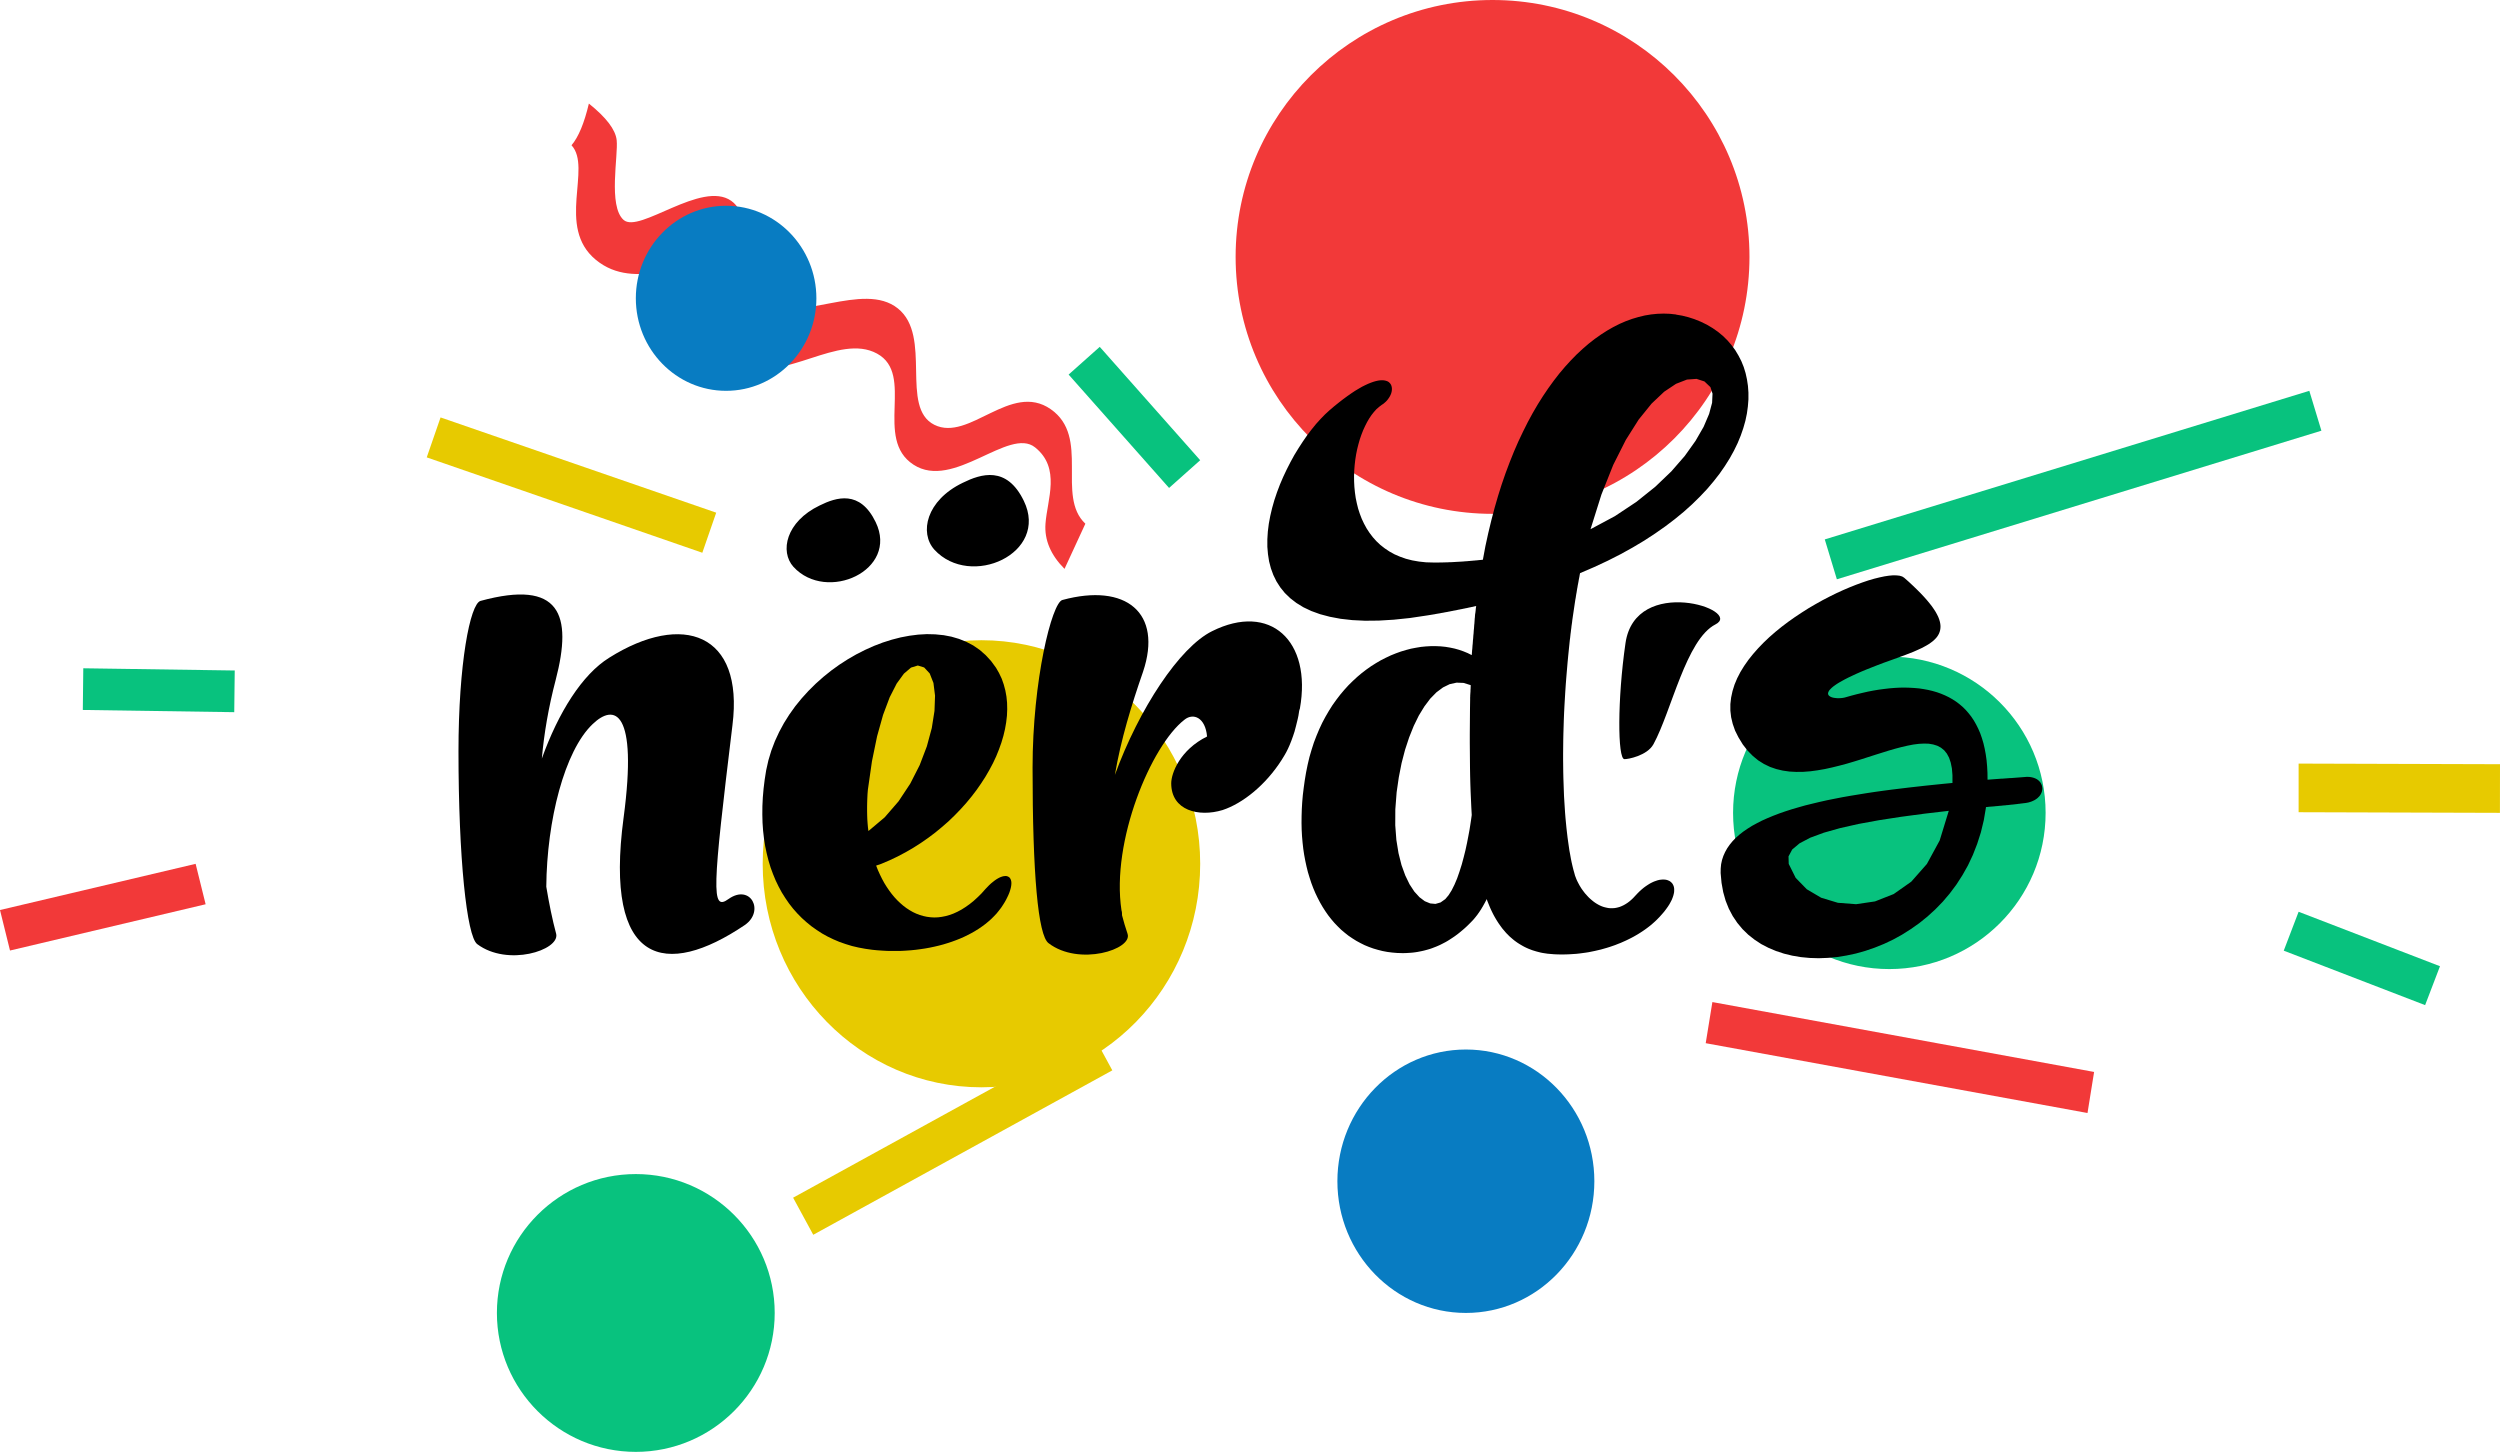 <svg xmlns="http://www.w3.org/2000/svg" xmlns:xlink="http://www.w3.org/1999/xlink" width="359.88" height="209"><defs><path d="M85.77 37.4c5.75 4.75 13.49-.5 16.74 1.25 3.25 1.75-.75 11 4.75 13.75s13.5-4.5 18.99-1.5c5.5 3-.5 12.25 5.25 15.99 5.75 3.75 13.75-5.49 17.5-2.49 3.74 2.99 1.75 7.49 1.5 10.99-.17 2.33.75 4.5 2.74 6.5 1.16-2.5 2.16-4.67 3-6.5-4.25-4 .75-12.49-4.99-16.49-5.75-4-11.75 4.75-16.75 2.25s-.25-12.75-5.25-16.75-14.24 2.25-19.99-.75c-5.75-3 .25-11.74-4-14.74s-13.24 4.75-15.49 2.75-.75-9.25-1-11.5c-.17-1.5-1.5-3.25-4-5.25-.67 2.83-1.5 4.83-2.5 6 3 3.25-2.25 11.75 3.5 16.49z" id="a"/><path d="M85.77 37.4c5.75 4.75 13.49-.5 16.74 1.25 3.25 1.75-.75 11 4.75 13.75s13.5-4.5 18.99-1.5c5.5 3-.5 12.25 5.25 15.99 5.75 3.75 13.75-5.49 17.5-2.49 3.74 2.99 1.75 7.49 1.5 10.99-.17 2.33.75 4.5 2.74 6.5 1.16-2.5 2.16-4.67 3-6.5-4.25-4 .75-12.49-4.99-16.49-5.75-4-11.75 4.75-16.75 2.25s-.25-12.75-5.25-16.75-14.24 2.25-19.99-.75c-5.75-3 .25-11.74-4-14.74s-13.24 4.75-15.49 2.75-.75-9.25-1-11.5c-.17-1.5-1.5-3.25-4-5.25-.67 2.83-1.5 4.83-2.5 6 3 3.25-2.25 11.75 3.5 16.49z" id="b"/><path d="M214.85 73.97c-20.41 0-36.98-16.57-36.98-36.99C177.87 16.57 194.44 0 214.85 0c20.43 0 36.99 16.57 36.99 36.98 0 20.42-16.56 36.99-36.99 36.99z" id="c"/><path d="M271.97 139.5c-12.41 0-22.49-10.08-22.49-22.49 0-12.42 10.08-22.49 22.49-22.49 12.42 0 22.5 10.07 22.5 22.49 0 12.41-10.08 22.49-22.5 22.49z" id="d"/><path d="M91.53 209c-11.04 0-20-8.97-20-20s8.96-19.99 20-19.99c11.02 0 19.99 8.96 19.99 19.99 0 11.03-8.97 20-19.99 20z" id="e"/><path d="M211.02 189c-10.21 0-18.5-8.49-18.5-18.96s8.29-18.96 18.5-18.96c10.2 0 18.49 8.49 18.49 18.96S221.22 189 211.02 189z" id="f"/><path d="M104.52 56.26c-7.18 0-12.99-5.97-12.99-13.32 0-7.35 5.81-13.32 12.99-13.32 7.17 0 13 5.97 13 13.32 0 7.35-5.83 13.32-13 13.32z" id="g"/><path d="M141.28 156.52c-17.38 0-31.49-14.41-31.49-32.17 0-17.77 14.11-32.19 31.49-32.19s31.49 14.42 31.49 32.19c0 17.76-14.11 32.17-31.49 32.17z" id="h"/><path d="M103.1 73.8l-2 5.77-39.67-13.73 1.99-5.75L103.1 73.8z" id="i"/><path d="M359.88 110.01l-.01 7-28.98-.09v-7l28.99.09z" id="j"/><path d="M351.24 139.09l-2.14 5.6-20.35-7.84 2.14-5.6 20.35 7.84z" id="k"/><path d="M332.43 56.26l1.74 5.74-69.75 21.39-1.74-5.74 69.75-21.39z" id="l"/><path d="M172.77 66.25l-4.48 3.99-14.46-16.32 4.48-3.99 14.46 16.32z" id="m"/><path d="M33.79 96.52l-.07 6-21.8-.32.07-6 21.8.32z" id="n"/><path d="M301.45 154.31l-.95 5.91-54.96-10.05.96-5.92 54.95 10.06z" id="o"/><path d="M28.16 124.35l1.44 5.82-28.16 6.66L0 131l28.16-6.65z" id="p"/><path d="M157.22 148.74l2.9 5.34-43.05 23.67-2.9-5.34 43.05-23.67z" id="q"/><path d="M273.47 82.88l.36.11.27.17.67.59.61.57.56.54.52.52.47.5.43.48.38.46.34.43.29.42.26.4.21.38.18.37.13.34.1.34.06.31.03.31-.01.29-.04.28-.07.26-.1.26-.13.24-.16.24-.19.22-.22.22-.24.21-.27.2-.29.2-.32.19-.33.18-.36.19-.37.17-.4.18-.41.18-.43.17-.44.17-.46.18-.48.17-.48.18-.5.18-.5.18-.98.35-.92.35-.84.33-.78.31-.72.3-.66.29-.6.28-.55.26-.49.25-.44.24-.39.22-.34.21-.29.2-.26.19-.21.18-.17.17-.14.15-.1.15-.06.13-.04.12-.01.12.02.1.04.09.07.09.09.07.1.07.12.06.14.05.15.04.15.03.17.02.17.02.18.01h.17l.18-.01.17-.01.17-.02.17-.03.15-.03.14-.04.81-.23.8-.21.8-.19.79-.18.78-.15.78-.13.76-.1.76-.09.74-.06.74-.04.72-.01.71.02.69.04.68.06.66.1.65.12.63.15.62.18.59.21.57.24.56.27.53.3.51.33.49.37.47.4.44.44.41.47.39.5.36.54.33.58.31.62.28.65.24.69.22.74.18.77.15.81.12.85.08.9.05.93.01.98.14-.01.14-.01.14-.01.13-.01.14-.01.14-.01.13-.01.14-.01.13-.01.14-.01.13-.01.14-.01.13-.01.14-.01.13-.01h.14l.13-.01.13-.01.27-.02.13-.01.14-.01.13-.01.13-.01h.14l.13-.01.13-.01.13-.01.14-.01.13-.01.13-.01.13-.01.14-.01.13-.01.13-.01.13-.01.14-.01.13-.01.13-.01.13-.01.24-.02h.23l.22.01.21.03.19.04.18.05.17.06.16.07.15.08.13.09.12.1.11.11.1.11.08.12.07.13.06.13.05.13.03.14.02.14.01.14-.01.14-.02.14-.03.14-.05.15-.06.14-.07.13-.09.14-.1.13-.12.12-.13.13-.14.11-.16.11-.17.1-.19.09-.2.09-.21.07-.23.07-.25.05-.25.04-.28.03-.13.02-.13.01-.14.02-.13.02-.13.01-.13.02-.14.02-.13.01-.14.02-.13.01-.13.02-.14.01-.13.01-.14.02-.13.01-.14.02-.13.01-.14.01-.13.02-.14.01-.13.01-.14.01-.13.02-.14.01-.13.01-.14.01-.13.02-.14.01-.13.01-.13.01-.14.02-.13.01-.14.01-.13.01-.13.01-.14.01-.13.01-.13.02-.13.01-.14.01v.08l-.31 1.82-.42 1.74-.53 1.66-.62 1.59-.71 1.51-.8 1.42-.87 1.35-.95 1.27-1.01 1.19-1.08 1.11-1.13 1.03-1.18.95-1.22.86-1.25.79-1.29.71-1.31.62-1.34.54-1.34.46-1.35.38-1.36.29-1.35.22-1.33.12-1.32.05-1.3-.04-1.27-.12-1.24-.21-1.19-.29-1.15-.38-1.09-.46-1.04-.54-.97-.64-.9-.71-.83-.81-.74-.89-.66-.98-.56-1.06-.46-1.15-.35-1.24-.24-1.33-.13-1.41.01-.65.06-.63.13-.6.19-.58.25-.56.3-.54.36-.52.41-.5.46-.48.52-.46.56-.44.61-.42.65-.41.7-.38.74-.38.78-.35.82-.34.86-.33.89-.31.93-.3.96-.28.99-.28 1.02-.25 1.04-.25 1.07-.24 1.1-.22 1.12-.22 1.14-.2 1.16-.19 1.17-.19 1.19-.18 1.21-.17 1.22-.16 1.23-.15 1.24-.15 1.25-.14 1.25-.14 1.26-.13 1.26-.13 1.26-.12v-1.12l-.08-.97-.17-.84-.24-.71-.32-.59-.39-.48-.46-.37-.53-.28-.58-.18-.64-.11-.69-.02-.75.04-.78.1-.83.16-.87.2-.91.24-.93.27-.96.3-.99.31-1 .32-1.03.33-1.03.32-1.05.31-1.05.28-1.05.26-1.05.23-1.04.18-1.03.14-1.03.08-1 .01-.98-.05-.97-.14-.93-.22-.9-.31-.87-.42-.83-.52-.78-.64-.75-.76-.69-.89-.63-1.03-.48-.96-.34-.97-.23-.96-.11-.95v-.95l.11-.94.2-.93.29-.93.38-.91.46-.89.54-.88.61-.87.67-.84.73-.83.78-.81.83-.79.87-.76.91-.74.94-.71.96-.68.98-.65.99-.63 1.01-.59 1-.56 1-.52.99-.49.98-.45.96-.41.93-.37.9-.33.86-.29.82-.24.77-.19.71-.15.66-.1.58-.05.52.01.44.05zm.2 34.7l-3.18.49-2.95.54-2.66.6-2.34.66-1.95.72-1.54.81-1.06.89-.53.99.03 1.08 1 2.01 1.6 1.64 2.07 1.22 2.41.73 2.62.2 2.72-.4 2.69-1.06 2.53-1.78 2.25-2.55 1.84-3.38 1.31-4.27-3.5.41-3.36.45z" id="r"/><path d="M233.99 92.6c1.43-9.92 17.02-4.79 12.96-2.72-4.24 2.17-6.31 12.44-8.93 17.25-.91 1.66-3.72 2.18-4.19 2.15-.98-.05-1.01-8.61.16-16.68z" id="s"/><path d="M114.22 81.6c-1.99-2.21-1.08-6.5 3.76-8.83 2.42-1.2 5.81-2.28 8.07 2.38 3.38 6.95-7.05 11.66-11.83 6.45z" id="t"/><path d="M134.5 79.12c-2.17-2.42-1.18-7.08 4.09-9.62 2.64-1.3 6.33-2.48 8.79 2.6 3.68 7.56-7.68 12.69-12.88 7.02z" id="u"/><path d="M89.77 117.7c2.07-15.56-1.35-16.44-4.45-13.47-4.06 3.85-6.6 13.87-6.68 23.42.4 2.4.87 4.73 1.43 6.81.48 2.33-7 4.73-11.37 1.45-1.51-1.12-2.7-12.43-2.7-27.75 0-12.59 1.67-21.26 3.18-21.66 11.45-3.12 13.28 1.93 10.81 11.39-1.03 3.93-1.67 7.7-1.99 11.31 2.39-6.66 5.81-12.11 9.7-14.52 10.58-6.65 19.41-3.53 17.74 9.71-2.87 23.66-3.1 26.87-.56 25.02 3.18-2.24 5.25 1.77 2.31 3.77-11.3 7.62-20.28 5.94-17.42-15.48z" id="v"/><path d="M135.81 91.43l1.15.22 1.09.32 1.05.42.99.52.93.64.86.75.79.86.71.97.44.77.38.8.29.83.23.86.16.88.09.9.02.93-.04.94-.11.95-.17.97-.23.97-.29.98-.35.98-.4.99-.46.98-.52.98-.57.98-.62.96-.66.95-.72.94-.76.92-.81.9-.85.88-.89.86-.94.82-.97.8-1.01.76-1.05.73-1.08.69-1.12.65-1.15.61-1.18.56-1.2.51-.05.02-.04.01-.07.03-.06.02-.15.05-.05.01-.08.03-.02.01-.05.01-.04.02-.04.01-.03.01-.04.01.26.66.29.64.3.61.32.59.34.55.36.53.38.51.39.47.41.44.42.4.44.38.45.34.46.3.47.27.49.23.5.19.51.15.51.11.53.07.53.03.55-.02.54-.07.56-.11.56-.16.56-.2.57-.26.58-.31.57-.36.58-.41.58-.46.58-.53.58-.57.57-.64.28-.29.26-.27.26-.24.26-.21.24-.19.24-.17.23-.14.22-.12.21-.09.2-.07.19-.05.18-.02.16-.01.15.02.14.05.12.06.11.08.09.11.07.12.06.15.04.16.02.18v.21l-.02.22-.04.24-.06.25-.08.28-.1.29-.13.31-.15.32-.17.34-.2.36-.23.37-.29.44-.33.43-.34.42-.38.4-.39.39-.42.37-.44.36-.46.34-.48.33-.5.31-.52.3-.54.28-.55.27-.57.25-.58.23-.6.22-.61.2-.62.19-.64.17-.64.15-.66.14-.66.12-.67.1-.68.09-.69.07-.69.05-.69.04-.7.01h-.7l-.7-.01-.7-.04-.71-.05-.7-.07-.99-.14-.97-.18-.94-.22-.92-.28-.89-.31-.87-.37-.83-.4-.81-.45-.77-.5-.75-.53-.71-.58-.68-.61-.65-.66-.61-.69-.58-.74-.53-.77-.51-.81-.46-.85-.43-.89-.38-.92-.35-.95-.3-.99-.26-1.03-.22-1.05-.17-1.09-.13-1.13-.08-1.15-.03-1.18.01-1.22.06-1.24.11-1.27.16-1.3.21-1.33.32-1.43.42-1.4.52-1.37.61-1.32.69-1.28.78-1.24.85-1.19.92-1.13.99-1.09 1.04-1.03 1.09-.97 1.13-.91 1.18-.85 1.21-.78 1.23-.71 1.26-.64 1.27-.57 1.28-.49 1.29-.41 1.28-.33 1.27-.24 1.26-.16 1.24-.07 1.21.03 1.18.12zm-5.69 5.54l-1.04 1.43-1.01 1.98-.95 2.53-.86 3.07-.74 3.6-.59 4.12-.05.62-.03.62-.02.61-.01.61v.6l.01.59.02.58.04.58.05.57.07.55 2.34-1.97 2-2.31 1.68-2.54 1.36-2.67 1.03-2.7.71-2.63.39-2.47.08-2.2-.23-1.83-.54-1.37-.8-.86-.91-.28-.98.3-1.02.87z" id="w"/><path d="M175.99 116.61c-3.42 1.04-7.39.08-7.39-3.85 0-1.45 1.27-4.82 5.16-6.74-.24-2.73-1.98-3.45-3.26-2.41-4.77 3.69-10.57 17.48-9.06 27.43.08.24.08.48.08.72.24.89.48 1.77.79 2.65.8 2.25-6.99 4.73-11.37 1.36-1.51-1.12-2.3-9.94-2.3-25.26 0-12.59 2.78-23.74 4.29-24.14 9.15-2.49 14.47 1.84 11.61 10.34-1.67 4.82-3.18 9.71-4.05 14.84 3.49-9.54 9.3-18.37 13.99-20.69 8.35-4.17 14.39 1.36 12.64 11.15-.08.16-.15.56-.15.64-.08.8-.81 3.29-.56 2.48-.74 2.35-1.27 3.25-1.91 4.26-2.28 3.58-5.57 6.25-8.51 7.22z" id="x"/><path d="M241.28 45.29l.88.15.88.22.87.28.94.38.88.43.82.49.77.54.71.59.65.64.59.69.53.72.46.77.41.8.34.84.27.88.2.91.14.93.07.96v.99l-.08 1.01-.14 1.02-.22 1.05-.3 1.06-.37 1.07-.45 1.09-.53 1.09-.61 1.1-.69 1.1-.77 1.11-.86 1.1-.93 1.1-1.03 1.09-1.11 1.09-1.2 1.08-1.29 1.06-1.38 1.05-1.47 1.03-1.56 1.02-1.66.99-1.75.97-1.85.94-1.95.91-2.04.88-.05.25-.04.25-.05.25-.05.25-.04.25-.05.26-.05.25-.04.26-.05.25-.04.26-.04.26-.05.26-.04.26-.04.26-.05.26-.04.27-.04.26-.04.27-.04.27-.04.27-.04.27-.04.27-.04.27-.04.27-.04.28-.04.27-.03.28-.04.27-.04.28-.03.28-.04.28-.03.28-.04.28-.03.29-.03.28-.04.28-.03.29-.03.29-.03.28-.03.29-.11 1.08-.1 1.06-.09 1.06-.09 1.06-.08 1.04-.07 1.04-.06 1.02-.06 1.02-.05 1.01-.04.99-.03.99-.03.97-.02.96-.01.95-.01.94v.92l.01.91.01.89.02.88.03.86.03.85.03.83.05.81.05.79.05.78.06.76.07.73.07.72.08.7.08.68.09.65.09.63.09.62.11.58.1.57.11.54.12.52.12.49.13.46.12.44.09.23.09.24.1.23.12.24.12.23.13.24.14.23.15.24.16.22.17.23.17.22.19.21.19.21.19.2.21.19.21.18.21.17.22.16.23.15.24.14.23.12.25.11.24.09.25.07.26.06.26.05.26.02h.27l.27-.01.27-.04.27-.06.28-.08.27-.11.28-.13.28-.16.28-.18.28-.21.28-.24.28-.27.28-.3.31-.33.3-.3.31-.28.3-.25.3-.22.3-.2.29-.18.29-.15.28-.13.28-.1.27-.09.25-.06.25-.03.24-.02.22.01.21.02.2.05.18.07.17.08.15.11.13.12.12.14.09.16.08.18.05.19.03.21v.23l-.01.24-.05.26-.07.27-.1.29-.12.3-.16.31-.18.33-.22.34-.25.35-.28.37-.32.37-.35.39-.39.4-.25.24-.27.24-.27.24-.29.23-.3.23-.3.22-.32.22-.32.21-.33.21-.34.2-.35.2-.36.19-.36.18-.37.18-.38.17-.38.17-.39.15-.4.16-.4.14-.41.14-.42.13-.42.12-.42.12-.43.1-.43.1-.44.09-.44.09-.44.07-.45.06-.45.06-.46.05-.45.03-.46.03-.46.02-.46.01h-.46l-.47-.01-.46-.02-.47-.04-.46-.04-.33-.05-.33-.05-.31-.06-.31-.08-.31-.08-.3-.09-.29-.09-.29-.11-.28-.11-.27-.12-.27-.13-.26-.14-.26-.15-.25-.15-.25-.16-.24-.17-.23-.17-.23-.19-.22-.19-.22-.19-.21-.21-.21-.21-.2-.22-.19-.23-.2-.23-.18-.24-.18-.25-.18-.25-.17-.26-.17-.27-.16-.27-.16-.28-.15-.28-.15-.3-.14-.29-.14-.31-.13-.31-.13-.32-.13-.32-.12-.33-.05.1-.04.1-.05.09-.05.09-.05.1-.05.09-.05.09-.05.09-.05.09-.05.09-.05.09-.05.09-.06.09-.05.09-.05.08-.05.09-.06.09-.05.08-.06.08-.05.09-.06.08-.05.08-.06.08-.06.08-.05.08-.06.08-.06.08-.06.07-.06.08-.06.08-.06.07-.06.07-.06.08-.06.07-.06.07-.07.07-.06.07-.06.07-.07.06-.06.07-.23.23-.23.23-.23.22-.24.22-.24.21-.24.2-.24.2-.25.2-.24.18-.26.19-.25.17-.26.17-.26.17-.26.16-.26.15-.27.14-.27.14-.28.14-.27.12-.28.12-.29.11-.28.11-.29.1-.3.09-.29.08-.3.08-.31.07-.3.06-.31.06-.32.05-.31.04-.32.03-.33.02-.32.02-.33.01h-.34l-.34-.01-.34-.01-.35-.03-.35-.03-.7-.09-.69-.13-.67-.17-.65-.19-.64-.23-.63-.26-.6-.3-.59-.32-.57-.36-.56-.38-.53-.42-.52-.44-.49-.48-.48-.5-.45-.53-.44-.56-.41-.59-.39-.61-.37-.64-.35-.67-.33-.69-.3-.71-.28-.74-.25-.77-.24-.79-.2-.81-.18-.83-.16-.86-.13-.87-.1-.9-.08-.92-.05-.94-.02-.96.01-.98.03-1 .06-1.02.09-1.03.13-1.06.15-1.07.18-1.08.23-1.14.26-1.1.31-1.06.33-1.03.38-.99.4-.95.43-.92.47-.88.49-.84.51-.81.55-.77.56-.73.59-.7.6-.66.63-.62.64-.59.65-.55.67-.51.68-.48.7-.44.7-.41.71-.36.72-.34.72-.29.72-.26.73-.22.72-.19.73-.14.72-.12.71-.07.72-.04h.7l.69.03.69.07.67.11.66.14.64.18.63.22.61.25.58.29.02-.15.01-.14.01-.15.01-.14.01-.15.02-.14.01-.14.01-.15.01-.14.01-.15.02-.14.01-.15.01-.14.01-.15.01-.14.02-.15.01-.14.01-.15.01-.15.01-.14.02-.15.01-.14.01-.15.01-.15.01-.14.02-.15.01-.15.01-.14.01-.15.01-.15.02-.15.01-.15.01-.14.01-.15.01-.15.01-.15.02-.15.01-.15.01-.15.01-.15.01-.03v-.03l.01-.03v-.03l.01-.03v-.03l.01-.03v-.03l.01-.03v-.06l.01-.03v-.06l.01-.03v-.06l.01-.03.01-.12v-.06l.01-.03v-.06l.01-.03v-.06l.01-.03v-.06l.01-.03v-.03l.01-.03v-.03l.01-.03v-.03l.01-.03-.17.03-.17.04-.16.04-.17.03-.17.04-.17.03-.17.04-.17.04-.18.03-.17.04-.17.03-.17.04-.18.03-.17.04-.18.03-.17.04-.18.04-.18.03-.17.03-.18.04-.18.03-.17.04-.18.03-.18.04-.18.03-.18.03-.18.04-.18.03-.18.03-.18.04-.19.03-.18.03-.18.03-.18.04-.19.03-.18.03-.18.03-.19.03-.18.03-.19.03-2.48.37-2.31.24-2.15.13-1.99.02-1.83-.09-1.69-.19-1.54-.29-1.4-.37-1.27-.46-1.14-.54-1.01-.62-.88-.68-.78-.75-.66-.82-.55-.86-.45-.92-.35-.96-.26-1-.16-1.03-.09-1.06v-1.09l.07-1.11.14-1.12.21-1.13.27-1.14.32-1.13.38-1.13.42-1.11.47-1.1.51-1.08.54-1.06.56-1.02.6-.98.61-.94.62-.9.64-.84.64-.79.65-.72.64-.66.63-.58.69-.59.67-.54.63-.49.6-.44.57-.4.54-.36.52-.31.48-.28.46-.23.43-.2.4-.16.37-.13.35-.1.32-.07.29-.04.27-.01.25.01.22.04.2.06.17.07.15.1.12.12.11.13.08.14.06.16.04.17.02.17v.19l-.02.19-.04.19-.06.2-.08.19-.1.2-.12.19-.13.19-.15.19-.16.17-.19.17-.19.16-.22.14-.38.29-.38.33-.36.4-.35.44-.33.49-.31.53-.29.57-.28.61-.25.64-.23.67-.2.7-.18.72-.15.74-.12.76-.09.78-.06.78-.03.79.01.79.04.79.08.8.11.78.16.77.19.77.24.74.28.73.33.7.37.68.42.64.47.62.52.58.57.54.63.49.67.45.74.41.79.34.85.3.9.23.97.17 1.03.11 1.1.03h.73l.19-.01h.36l.18-.01h.18l.18-.01h.18l.18-.01.18-.01h.18l.17-.01.18-.01.18-.01.17-.01.18-.01.18-.01.17-.01.18-.01.17-.01.18-.01.17-.02.18-.01.17-.01.18-.02.17-.01.17-.02.18-.01.17-.02.17-.01.18-.02.17-.01.17-.02.18-.02.17-.01.17-.02.18-.02.36-1.94.41-1.88.44-1.83.47-1.79.5-1.73.53-1.68.56-1.62.59-1.57.61-1.52.64-1.47.67-1.41.68-1.36.71-1.31.73-1.25.75-1.19.77-1.14.79-1.09.8-1.03.82-.97.83-.91.84-.86.86-.8.87-.75.87-.68.89-.63.89-.57.89-.51.91-.46.9-.39.91-.33.91-.27.91-.22.91-.15.9-.09.91-.03.89.03.9.1zm-33.56 53.67l-.94.7-.9.92-.84 1.12-.8 1.31-.73 1.49-.66 1.65-.59 1.79-.5 1.92-.4 2.04-.31 2.14-.19 2.47-.01 2.29.16 2.11.31 1.91.43 1.71.54 1.49.62 1.28.69 1.05.74.81.76.57.78.32.76.07.73-.21.68-.48.48-.57.44-.7.41-.82.38-.9.34-.98.32-1.01.28-1.04.26-1.04.22-1.02.19-.98.17-.91.13-.83.11-.72.08-.59-.06-1.09-.05-1.11-.05-1.13-.04-1.14-.03-1.16-.02-1.18-.01-1.19-.01-1.2-.01-1.21v-1.22l.01-1.23.01-1.24.01-1.25.02-1.25v-.31l.01-.15v-.16l.01-.15.01-.15.01-.15.01-.15v-.15l.01-.15.01-.14v-.15l.01-.14v-.14l-1.02-.32-1.01-.04-1 .22-.96.47zm33.55-43.71l-1.71 1.14-1.81 1.71-1.86 2.3-1.85 2.93-1.81 3.59-1.7 4.27-1.57 4.99 3.51-1.88 3.1-2.06 2.71-2.17 2.32-2.22 1.93-2.22 1.54-2.16 1.17-2.03.79-1.85.43-1.61.06-1.31-.3-.94-.86-.82-1.14-.37-1.38.1-1.57.61z" id="y"/></defs><use xlink:href="#a" fill="#f23939"/><use xlink:href="#a" fill-opacity="0" stroke="#000" stroke-opacity="0"/><use xlink:href="#b" fill-opacity="0"/><use xlink:href="#b" fill-opacity="0" stroke="#000" stroke-width="0"/><use xlink:href="#c" fill="#f23939"/><use xlink:href="#c" fill-opacity="0" stroke="#000" stroke-opacity="0"/><use xlink:href="#d" fill="#08c27e"/><use xlink:href="#d" fill-opacity="0" stroke="#000" stroke-opacity="0"/><use xlink:href="#e" fill="#08c27e"/><use xlink:href="#e" fill-opacity="0" stroke="#000" stroke-opacity="0"/><use xlink:href="#f" fill="#087cc2"/><use xlink:href="#f" fill-opacity="0" stroke="#000" stroke-opacity="0"/><use xlink:href="#g" fill="#087cc2"/><use xlink:href="#g" fill-opacity="0" stroke="#000" stroke-opacity="0"/><use xlink:href="#h" fill="#e7ca00"/><use xlink:href="#h" fill-opacity="0" stroke="#000" stroke-opacity="0"/><use xlink:href="#i" fill="#e7ca00"/><use xlink:href="#i" fill-opacity="0" stroke="#000" stroke-opacity="0"/><g><use xlink:href="#j" fill="#e7ca00"/><use xlink:href="#j" fill-opacity="0" stroke="#000" stroke-opacity="0"/></g><g><use xlink:href="#k" fill="#08c27e"/><use xlink:href="#k" fill-opacity="0" stroke="#000" stroke-opacity="0"/></g><g><use xlink:href="#l" fill="#08c27e"/><use xlink:href="#l" fill-opacity="0" stroke="#000" stroke-opacity="0"/></g><g><use xlink:href="#m" fill="#08c27e"/><use xlink:href="#m" fill-opacity="0" stroke="#000" stroke-opacity="0"/></g><g><use xlink:href="#n" fill="#08c27e"/><use xlink:href="#n" fill-opacity="0" stroke="#000" stroke-opacity="0"/></g><g><use xlink:href="#o" fill="#f23939"/><use xlink:href="#o" fill-opacity="0" stroke="#000" stroke-opacity="0"/></g><g><use xlink:href="#p" fill="#f23939"/><use xlink:href="#p" fill-opacity="0" stroke="#000" stroke-opacity="0"/></g><g><use xlink:href="#q" fill="#e7ca00"/><use xlink:href="#q" fill-opacity="0" stroke="#000" stroke-opacity="0"/></g><g><use xlink:href="#r"/><use xlink:href="#r" fill-opacity="0" stroke="#000" stroke-opacity="0"/><use xlink:href="#s"/><use xlink:href="#s" fill-opacity="0" stroke="#000" stroke-opacity="0"/><use xlink:href="#t"/><use xlink:href="#t" fill-opacity="0" stroke="#000" stroke-opacity="0"/><use xlink:href="#u"/><use xlink:href="#u" fill-opacity="0" stroke="#000" stroke-opacity="0"/><g><use xlink:href="#v"/><use xlink:href="#v" fill-opacity="0" stroke="#000" stroke-opacity="0"/></g><g><use xlink:href="#w"/><use xlink:href="#w" fill-opacity="0" stroke="#000" stroke-opacity="0"/></g><g><use xlink:href="#x"/><use xlink:href="#x" fill-opacity="0" stroke="#000" stroke-opacity="0"/></g><g><use xlink:href="#y"/><use xlink:href="#y" fill-opacity="0" stroke="#000" stroke-opacity="0"/></g></g></svg>